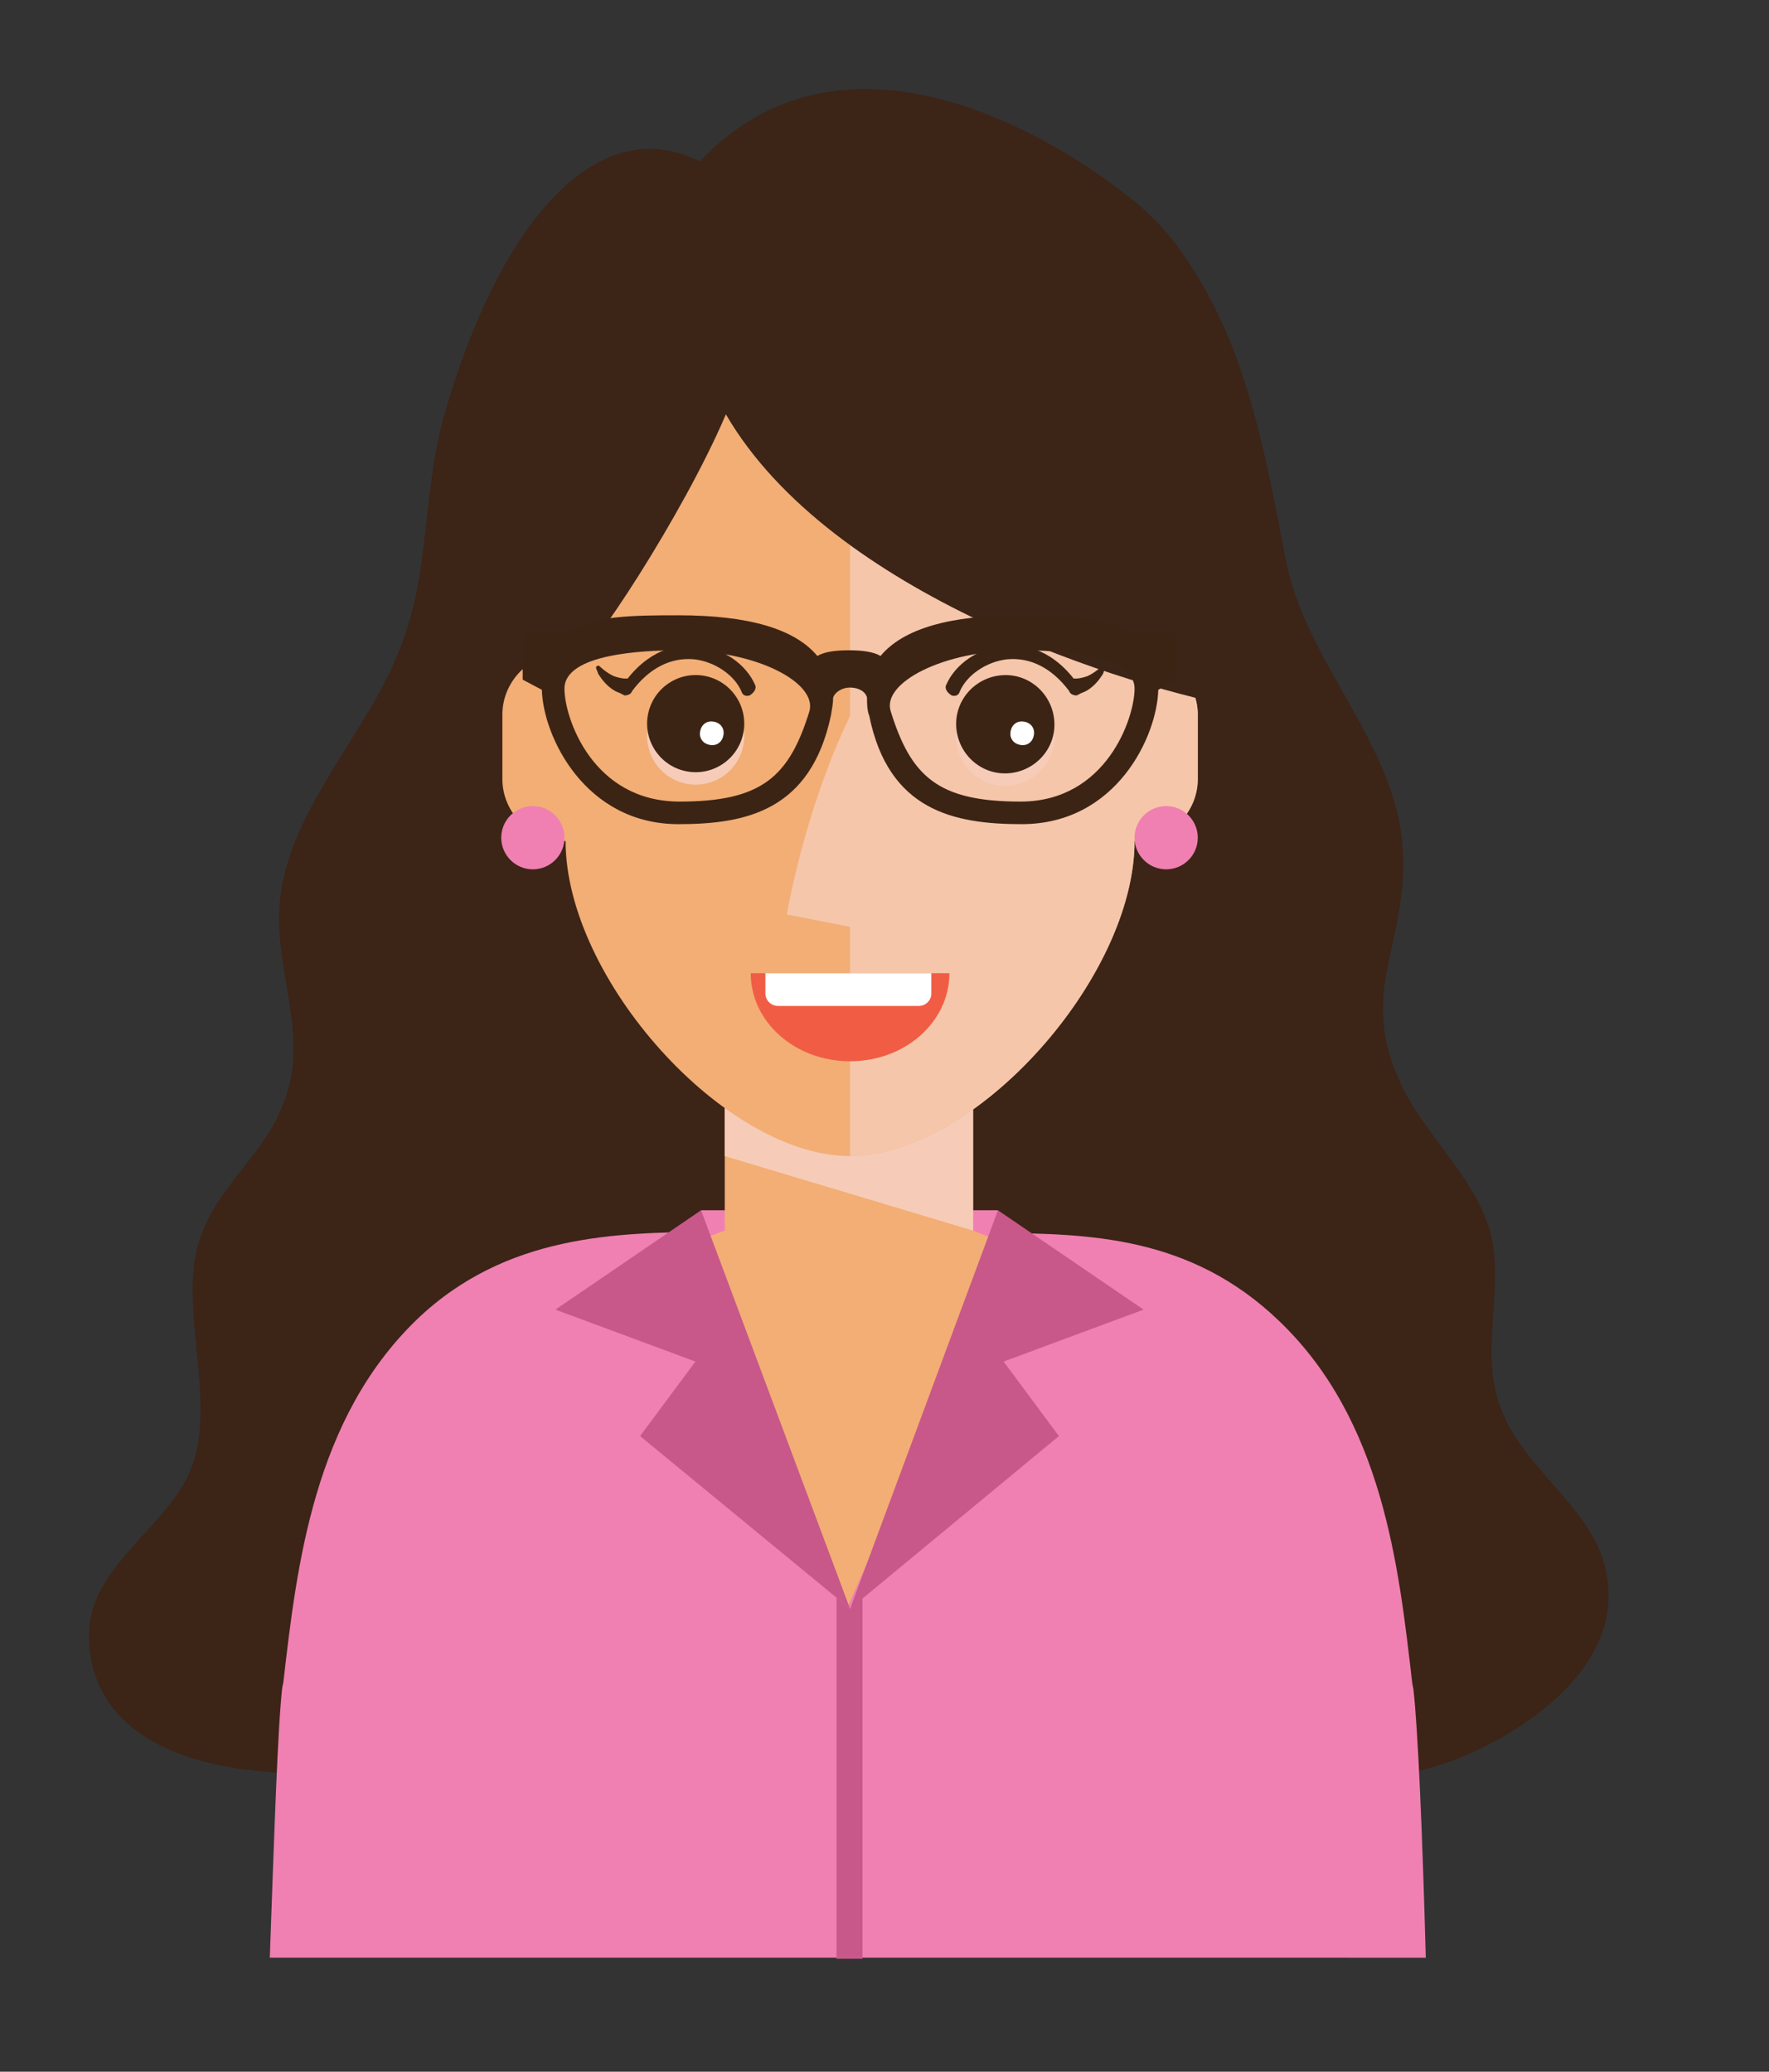<?xml version="1.0" encoding="utf-8"?>
<!-- Generator: Adobe Illustrator 22.1.0, SVG Export Plug-In . SVG Version: 6.00 Build 0)  -->
<svg version="1.1" id="Layer_1" xmlns="http://www.w3.org/2000/svg" xmlns:xlink="http://www.w3.org/1999/xlink" x="0px" y="0px"
	 viewBox="0 0 156.7 183.5" style="enable-background:new 0 0 156.7 183.5;" xml:space="preserve">
<rect x="0" y="0" width="156.7" height="183.5" fill="#333333" stroke="none"/>
<style type="text/css">
	.st0{fill:#3C2417;}
	.st1{fill:#F080B1;}
	.st2{fill:#F2AE75;}
	.st3{fill:#F6CCB8;}
	.st4{fill:#C85889;}
	.st5{opacity:0.8;fill:#F6CCB8;}
	.st6{fill:#3C2415;}
	.st7{fill:#FFFFFF;}
	.st8{fill:#F05D44;}
</style>
<path class="st0" d="M34.4,59.8c0.2-0.3,0.3-0.6,0.4-0.9c3.5-7.4,2.4-14.6,4.6-22.3c4.8-16.7,13.4-26.9,22.6-22.3
	c13.3-14.1,32.4-0.9,35.8,1.5c3.6,2.6,5.9,4.4,9.1,10.1c4,7.3,5.4,15.5,7,23.7c1.7,8.9,9.4,15.9,10.3,24.9
	c0.9,9.5-4.8,13.6,0.8,23.2c2.2,3.7,5.9,7.3,7,11.4c1.2,4.6-0.6,9.6,0.5,14.2c1.6,6.8,9.1,10,9.9,16.7c0.9,6.6-5,11.6-10.3,14.4
	c-8.4,4.5-18.4,4-27.9,3.3c-27-1.9-54.1,1.8-81-0.8C8.1,155.5,7.5,146.9,8,143.5c0.7-4.7,6.1-8.1,8.4-12.3
	c3.1-5.6-0.2-13.6,0.9-19.9c1.2-6.3,6.7-8.8,8.3-15.1c1.4-5.3-1.4-11-0.8-16.5C25.6,72.4,31.2,66.3,34.4,59.8z"/>
<polygon class="st1" points="62.1,107.2 88.4,107.2 88.1,117.1 62.4,117.1 "/>
<g>
	<polygon class="st2" points="86.2,153.7 64.2,153.7 58.7,111 64.2,109 64.2,96.1 86.2,96.1 86.2,109 91.7,111.2 	"/>
	<polygon class="st3" points="64.2,96.2 64.2,102.4 86.2,109 86.2,96.2 	"/>
</g>
<g>
	<path class="st1" d="M126.3,173.5c-0.3-11.2-0.7-20.4-1.1-23.9l-0.1-0.5c-1.2-10.4-2.6-23.3-11.8-32.1c-7.9-7.6-17-7.7-25-7.8
		c0,0-2.3,8.5-2.3,8.5l-10.9,24.6l-10.9-24.7l-1.5-8.5c-8,0.1-17.9,0.2-25.8,7.8c-9.1,8.8-10.6,21.7-11.8,32.1l-0.1,0.5
		c-0.4,3.5-0.7,12.7-1.1,23.9H126.3z"/>
	<g>
		<polygon class="st4" points="76.4,173.5 76.4,141.5 75.3,142.5 74.1,141.5 74.1,173.5 		"/>
		<polygon class="st4" points="49.2,116 61.6,120.6 56.7,127.2 75.3,142.5 62.1,107.2 		"/>
		<polygon class="st4" points="101.3,116 88.4,107.2 75.3,142.5 93.8,127.2 88.9,120.6 		"/>
	</g>
</g>
<g id="woman_41_">
	<g>
		<path class="st2" d="M100.5,57.8V46.4c0-12.2-14.1-27.5-25.2-27.5c-11.1,0-25.2,15.3-25.2,27.5v11.4c-3.1,0-5.6,2.5-5.6,5.5V69
			c0,3,2.5,5.5,5.6,5.5c0,12.2,14.1,27.9,25.2,27.9c11.1,0,25.2-15.8,25.2-27.9c3.1,0,5.6-2.5,5.6-5.5v-5.7
			C106.1,60.3,103.5,57.8,100.5,57.8z"/>
		<path class="st5" d="M75.3,82.1v20.3c11.1,0,25.2-15.8,25.2-27.9c3.1,0,5.6-2.5,5.6-5.5v-5.7c0-3-2.5-5.5-5.6-5.5V46.4
			c0-12.2-14.1-27.5-25.2-27.5v44.5C71.2,71.9,69.7,81,69.7,81L75.3,82.1z"/>
		<g>
			<g>
				
					<ellipse transform="matrix(0.808 -0.59 0.59 0.808 -26.616 48.859)" class="st3" cx="61.6" cy="65.2" rx="4.3" ry="4.3"/>
				
					<ellipse transform="matrix(0.808 -0.59 0.59 0.808 -25.968 48.647)" class="st6" cx="61.6" cy="64.1" rx="4.3" ry="4.3"/>
				<path class="st7" d="M64.1,64.9c0,0.6-0.4,1.1-1,1.1c-0.6,0-1.1-0.4-1.1-1c0-0.6,0.4-1.1,1-1.1C63.6,63.9,64.1,64.3,64.1,64.9z"
					/>
				<path class="st6" d="M66.9,60.7c-0.8-1.9-2.9-3.3-5.1-3.5c-1.4-0.2-4,0.1-6.2,2.9c-0.1,0-0.2,0-0.3,0c-0.2,0-0.6-0.1-0.9-0.2
					c-0.7-0.3-1.3-0.9-1.3-0.9c0,0-0.1-0.1-0.2,0c-0.1,0-0.1,0.1-0.1,0.2c0,0,0.1,0.2,0.2,0.5c0.2,0.3,0.4,0.6,0.7,0.9
					c0.3,0.3,0.7,0.6,1,0.7c0.2,0.1,0.3,0.1,0.4,0.2c0.1,0,0.2,0.1,0.2,0.1c0.3,0,0.6-0.1,0.7-0.4c1.5-2,3.4-3,5.5-2.8
					c1.8,0.2,3.6,1.4,4.2,2.9c0.1,0.3,0.4,0.4,0.7,0.3C66.9,61.3,67,60.9,66.9,60.7z"/>
			</g>
			<g>
				<path class="st3" d="M93.4,65.1c0.1,2.4-1.8,4.4-4.2,4.5c-2.4,0.1-4.4-1.8-4.5-4.2c-0.1-2.4,1.8-4.4,4.2-4.5
					C91.3,60.8,93.3,62.7,93.4,65.1z"/>
				<path class="st6" d="M93.4,64c0.1,2.4-1.8,4.4-4.2,4.5c-2.4,0.1-4.4-1.8-4.5-4.2c-0.1-2.4,1.8-4.4,4.2-4.5
					C91.3,59.7,93.3,61.6,93.4,64z"/>
				<path class="st7" d="M91.6,64.9c0,0.6-0.4,1.1-1,1.1c-0.6,0-1.1-0.4-1.1-1c0-0.6,0.4-1.1,1-1.1C91.1,63.9,91.6,64.3,91.6,64.9z"
					/>
				<path class="st6" d="M83.8,60.7c0.8-1.9,2.9-3.3,5.1-3.5c1.4-0.2,4,0.1,6.2,2.9c0.1,0,0.2,0,0.3,0c0.2,0,0.6-0.1,0.9-0.2
					c0.7-0.3,1.3-0.9,1.3-0.9c0,0,0.1-0.1,0.2,0c0.1,0,0.1,0.1,0.1,0.2c0,0-0.1,0.2-0.2,0.5c-0.2,0.3-0.4,0.6-0.7,0.9
					c-0.3,0.3-0.7,0.6-1,0.7c-0.2,0.1-0.3,0.1-0.4,0.2c-0.1,0-0.2,0.1-0.2,0.1c-0.3,0-0.6-0.1-0.7-0.4c-1.5-2-3.4-3-5.5-2.8
					c-1.8,0.2-3.6,1.4-4.2,2.9c-0.1,0.3-0.4,0.4-0.7,0.3C83.8,61.3,83.7,60.9,83.8,60.7z"/>
			</g>
		</g>
	</g>
	<g>
		<path class="st8" d="M84.1,86.2c0,4.3-3.9,7.8-8.8,7.8s-8.8-3.5-8.8-7.8H84.1z"/>
		<path class="st7" d="M81.4,89.1H68.9c-0.6,0-1.1-0.5-1.1-1.1v-1.8h14.7V88C82.5,88.6,82,89.1,81.4,89.1z"/>
	</g>
	<g>
		<circle class="st1" cx="103.3" cy="74.2" r="2.8"/>
		<circle class="st1" cx="47.2" cy="74.2" r="2.8"/>
	</g>
	<path class="st0" d="M110.5,62.8c-5.4-6.3-3.9-12.3-4.5-14.3c-1.8-5.9-1.4-11.5-3.8-17.2C94.8,13.7,58.5,7,47.8,39.7
		c-1.7,5.1,0.6,14.2,2.8,19.2c1.5-0.5,9.9-13.3,13.7-22.2C73.6,52.7,99.8,60.9,110.5,62.8z"/>
	<path class="st6" d="M104.1,56h-3.9c-2.2-1.5-6.3-1.5-9.9-1.5c-6.2,0-10.3,1.2-12.3,3.6c-0.7-0.4-1.7-0.5-2.8-0.5
		c-1.1,0-2.1,0.1-2.8,0.5c-2-2.4-6.1-3.6-12.3-3.6c-3.7,0-7.7,0-9.9,1.5h-3.9v4.2l1.7,0.9C48.1,65.2,51.8,73,60.1,73
		c6,0,11.7-1.2,13.5-9.6c0.1-0.6,0.2-1.1,0.2-1.6c0.1-0.4,0.7-0.9,1.5-0.9c0.8,0,1.4,0.4,1.5,0.9c0,0.5,0,1.1,0.2,1.6
		c1.7,8.4,7.5,9.6,13.5,9.6c8.4,0,12-7.8,12.1-11.9l1.7-0.9V56z M71.7,63c-1.8,5.8-4.2,8-11.5,8C52.5,71,50,63.6,50,61
		c0-3.1,7-3.4,10.1-3.4C67.1,57.6,72.4,60.5,71.7,63z M90.4,71c-7.3,0-9.7-2.2-11.5-8c-0.8-2.5,4.6-5.4,11.5-5.4
		c3.2,0,10.1,0.3,10.1,3.4C100.5,63.6,98,71,90.4,71z"/>
</g>
</svg>
